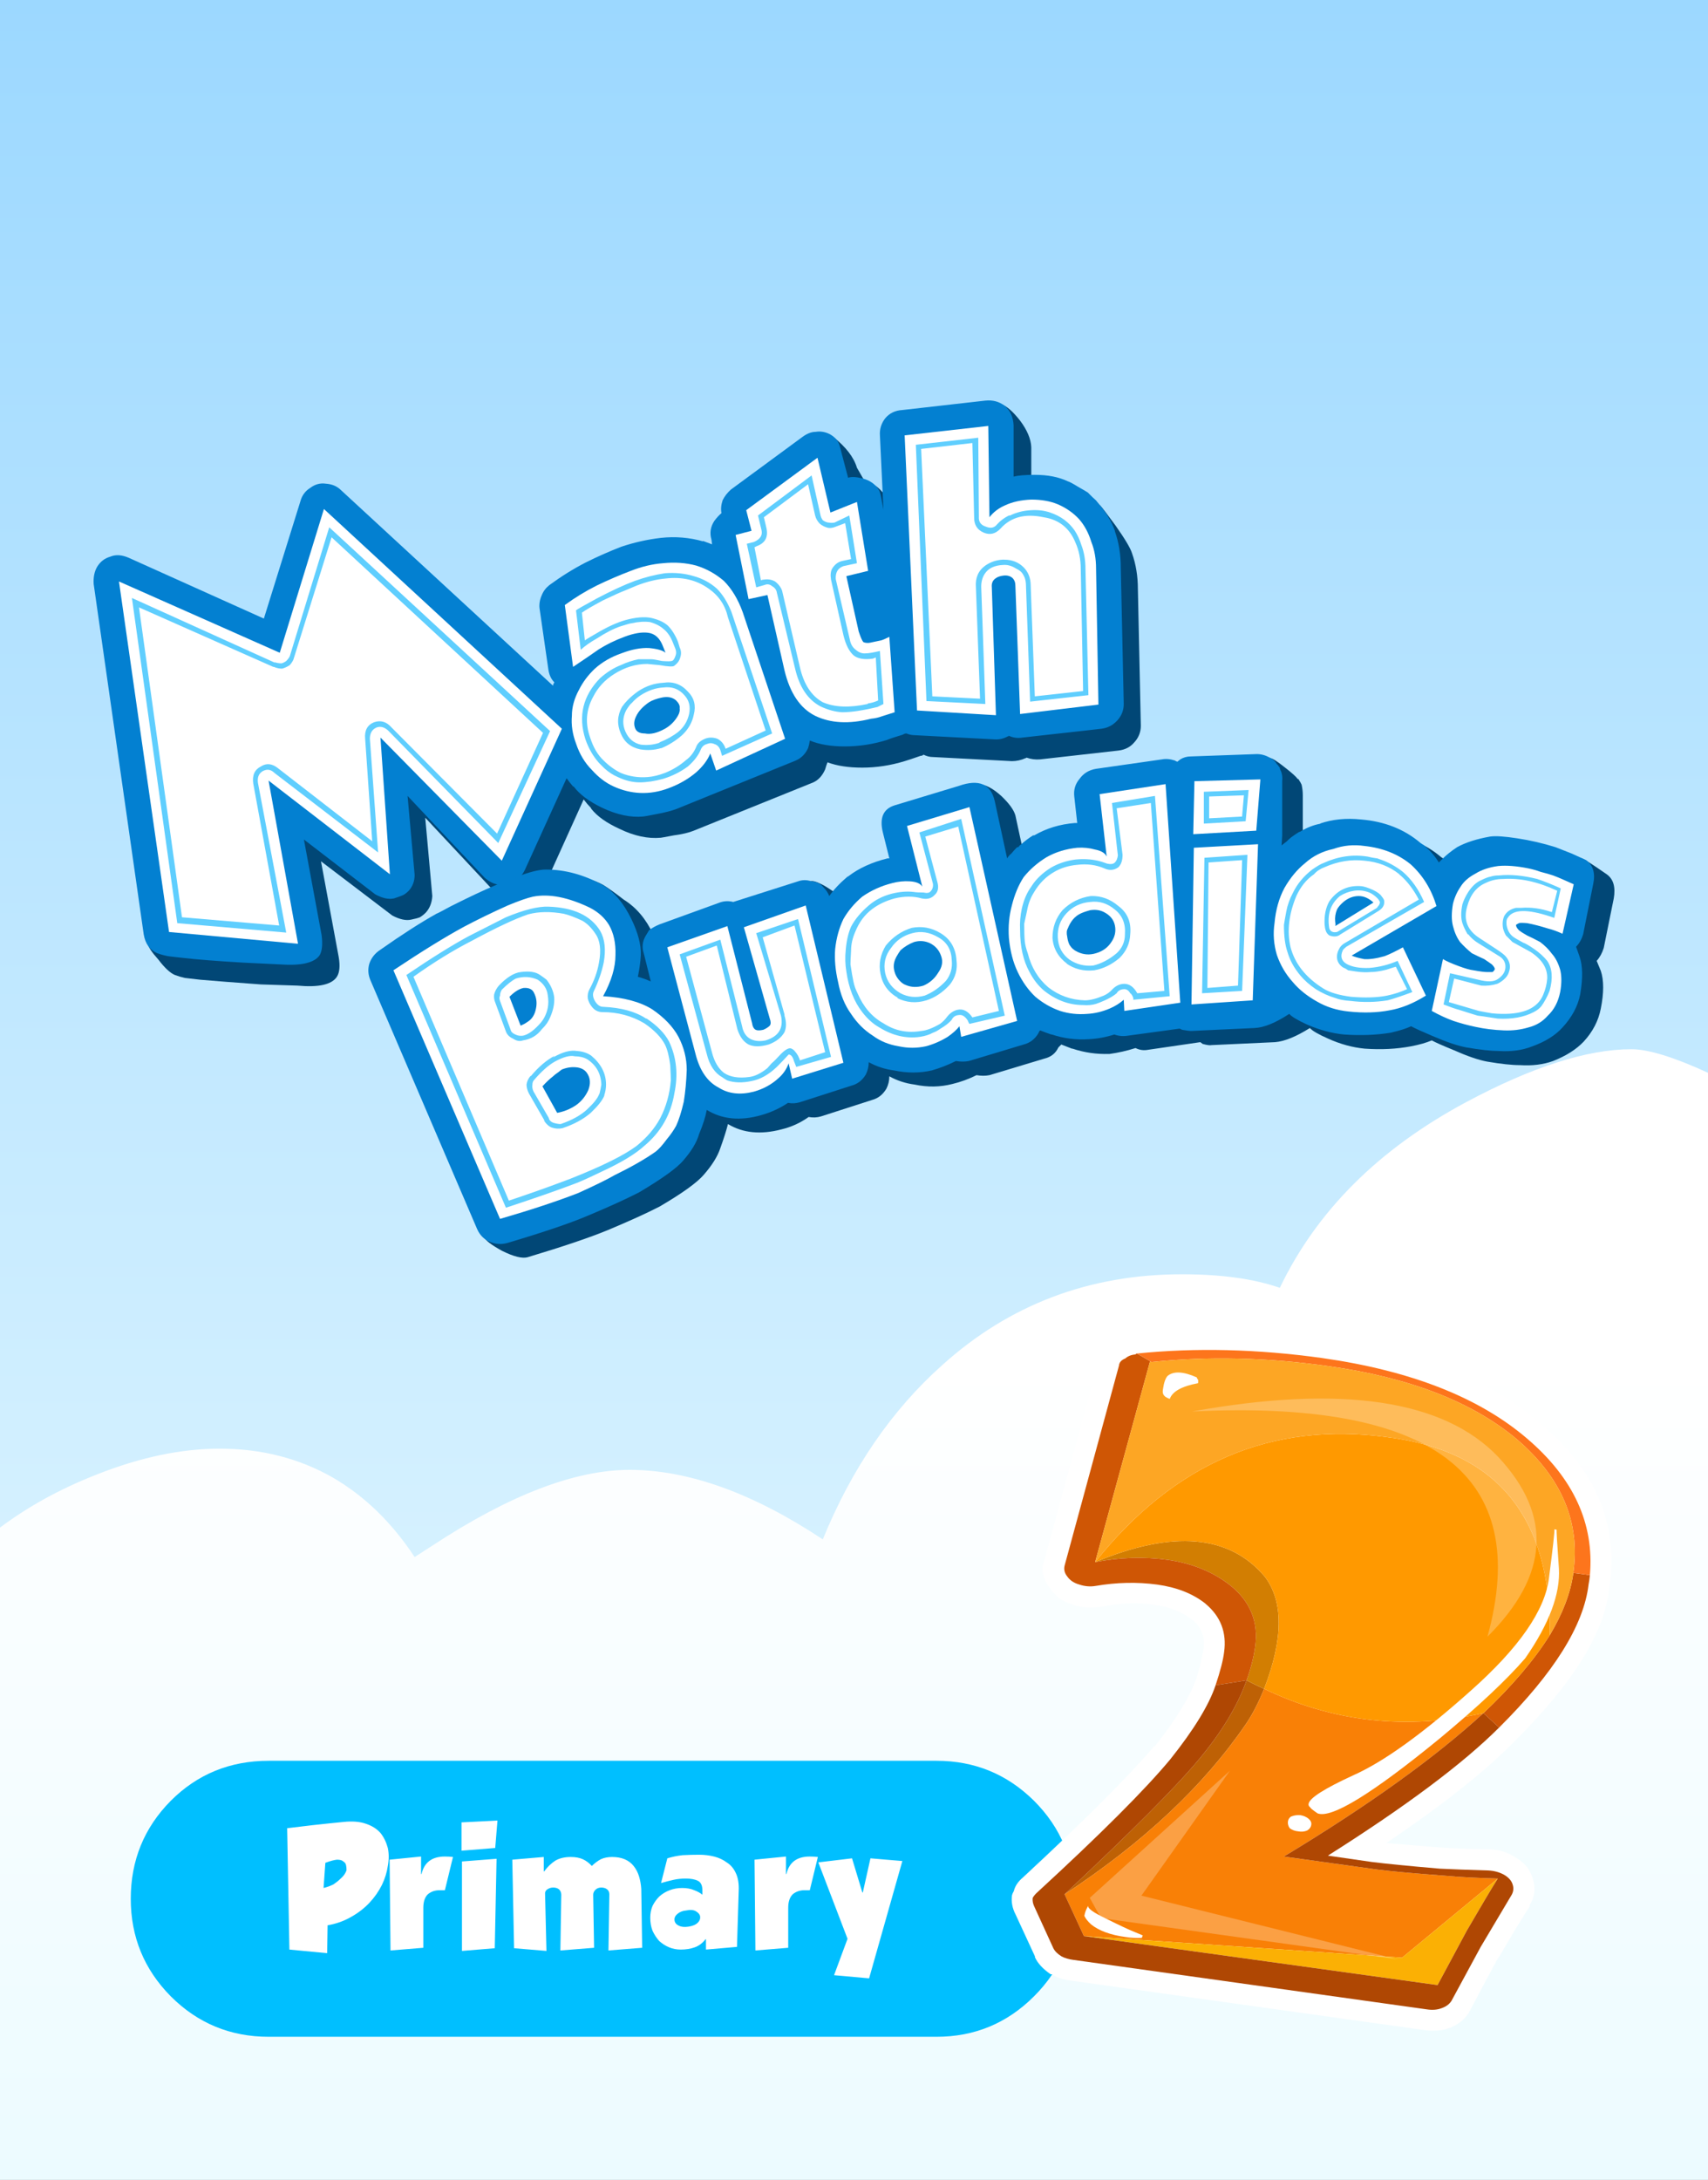 
<svg xmlns="http://www.w3.org/2000/svg" version="1.1" xmlns:xlink="http://www.w3.org/1999/xlink" preserveAspectRatio="none" x="0px" y="0px" width="145px" height="185px" viewBox="0 0 145 185">
<rect x="0" y="0" width="145" height="185" fill="#333333" stroke="none"/>
<defs>
<linearGradient id="Gradient_1" gradientUnits="userSpaceOnUse" x1="72.5" y1="184.988" x2="72.5" y2="0.012" spreadMethod="pad">
<stop  offset="0%" stop-color="#ECFBFF"/>

<stop  offset="100%" stop-color="#9CD8FF"/>
</linearGradient>

<linearGradient id="Gradient_2" gradientUnits="userSpaceOnUse" x1="72.5" y1="185.025" x2="72.5" y2="115.775" spreadMethod="pad">
<stop  offset="0%" stop-color="#ECFBFF"/>

<stop  offset="100%" stop-color="#FFFFFF"/>
</linearGradient>
</defs>

<g id="Layer_1">
<g transform="matrix( 1, 0, 0, 1, 0,0) ">
<g>
<g>
<path fill="url(#Gradient_1)" stroke="none" d="
M 145 185
L 145 0 0 0 0 185 145 185 Z"/>
</g>
</g>
</g>

<g transform="matrix( 1, 0, 0, 1, 0,0) ">
<g>
<g>
<path fill="url(#Gradient_2)" stroke="none" d="
M 145 91.05
Q 140.65 89.05 138.5 89.05 132.85 89.05 124.45 93.55 113.35 99.5 108.65 109.3 105.35 108.15 100.35 108.15 88.55 108.15 80 115.85 73.55 121.6 69.85 130.65 60.95 124.75 53.45 124.75 46.5 124.75 36.75 131.15
L 35.2 132.15
Q 32.3 127.75 28.25 125.4 23.95 122.95 18.65 122.95 13.75 122.95 8.2 125.15 3.6 126.95 0 129.65
L 0 185 145 185 145 91.05 Z"/>
</g>
</g>
</g>

<g transform="matrix( 0.763, 0, 0, 0.763, 0,15) ">
<g>
<g>
<path fill="#00BFFF" stroke="none" d="
M 29.9 176.2
Q 23.45 176.2 19 180.65 14.55 185.15 14.55 191.55 14.55 197.9 19 202.4 23.5 206.9 29.9 206.9
L 104.2 206.9
Q 110.55 206.9 115.05 202.4 119.55 197.9 119.55 191.55 119.55 185.15 115.05 180.65 110.55 176.2 104.2 176.2
L 29.9 176.2 Z"/>
</g>
</g>
</g>

<g transform="matrix( 0.763, 0, 0, 0.763, 0,15) ">
<g>
<g>
<path fill="#FFFFFF" stroke="none" d="
M 96.85 187.05
L 96 190.85 95.95 190.85 94.8 187.05 91.05 187.5 94.3 196 92.8 200.05 96.7 200.4 100.4 187.35 96.85 187.05
M 91 186.9
Q 90.55 186.85 90.1 186.85 87.95 186.85 87.5 188.8
L 87.45 188.8 87.45 186.85 83.95 187.2 84.05 197.3 87.7 197 87.7 192.55
Q 87.7 191.55 88.2 191.05 88.75 190.6 89.5 190.6 89.7 190.6 89.85 190.6 89.95 190.6 90.1 190.6
L 91 186.9
M 78.15 191.1
Q 77.8 190.8 77.25 190.6 76.7 190.35 75.9 190.35 75.15 190.35 74.5 190.6 73.85 190.85 73.35 191.3 72.9 191.75 72.6 192.35 72.35 192.95 72.35 193.65 72.35 194.45 72.6 195.1 72.9 195.75 73.35 196.25 73.85 196.7 74.45 196.95 75.05 197.2 75.75 197.2 76.6 197.2 77.3 196.95 78 196.7 78.5 196.05
L 78.55 196.05 78.55 197.2 82 196.9 82.2 190.4
Q 82.2 189.35 81.85 188.65 81.5 187.9 80.85 187.5 80.25 187.05 79.45 186.85 78.65 186.65 77.8 186.65 76.85 186.65 75.95 186.7 75.05 186.8 74.25 187.05
L 73.55 189.8
Q 74.25 189.6 74.9 189.45 75.55 189.3 76.3 189.3 77.15 189.3 77.65 189.55 78.15 189.8 78.15 190.6
L 78.15 191.1
M 75.55 194.55
Q 75.1 194.35 75.05 193.95 75 193.55 75.35 193.25 75.75 192.9 76.35 192.85 77.05 192.7 77.45 192.95 77.85 193.2 77.9 193.5 77.95 193.9 77.65 194.2 77.3 194.55 76.6 194.65 75.95 194.75 75.55 194.55
M 55.25 187.1
L 51.4 187.4 51.4 197.35 55.05 197.05 55.25 187.1
M 60.5 186.9
L 57 187.2 57.2 197.05 60.8 197.35 60.65 191.1
Q 60.6 190.7 60.9 190.5 61.2 190.3 61.55 190.3 61.95 190.3 62.2 190.5 62.45 190.75 62.45 191.1
L 62.35 197.3 66.1 197 66 191.1
Q 66 190.8 66.25 190.55 66.5 190.3 66.9 190.3 67.3 190.3 67.55 190.5 67.8 190.7 67.8 191.05
L 67.7 197.3 71.45 197 71.35 190.45
Q 71.3 189.7 71.1 189.05 70.9 188.4 70.5 187.9 70.1 187.4 69.5 187.15 68.9 186.9 68.1 186.9 67.4 186.9 66.85 187.15 66.3 187.45 65.85 187.9 65.4 187.4 64.85 187.15 64.3 186.9 63.5 186.9 62.5 186.9 61.8 187.3 61.1 187.75 60.55 188.5
L 60.5 188.5 60.5 186.9
M 50.4 186.9
Q 49.95 186.85 49.5 186.85 47.35 186.85 46.9 188.8
L 46.85 188.8 46.85 186.85 43.35 187.2 43.45 197.3 47.1 197 47.1 192.55
Q 47.1 191.55 47.6 191.05 48.15 190.6 48.9 190.6 49.1 190.6 49.25 190.6 49.35 190.6 49.5 190.6
L 50.4 186.9
M 55.35 182.85
L 51.35 183.05 51.35 186.2 55.1 185.9 55.35 182.85
M 36.75 183.15
Q 35.2 183.3 31.95 183.7
L 32.2 197.2 36.4 197.6 36.45 194.5
Q 37.9 194.25 39.1 193.55 40.25 192.9 41.1 192 41.95 191.1 42.5 190 43 188.95 43.15 187.9 43.35 186.85 43.15 185.9 42.9 184.95 42.35 184.25 41.75 183.55 40.7 183.2 39.7 182.85 38.25 183
L 36.75 183.15
M 38.5 187.8
Q 38.55 188.05 38.55 188.2 38.55 188.35 38.55 188.4 38.5 188.55 38.35 188.8 38.15 189.1 37.85 189.35 37.55 189.65 37.1 189.95 36.6 190.2 36 190.35
L 36.2 187.55
Q 37 187.25 37.5 187.2 38 187.2 38.2 187.4 38.45 187.55 38.5 187.8 Z"/>
</g>
</g>
</g>

<g transform="matrix( 0.763, 0, 0, 0.763, 0,15) ">
<g>
<g>
<path fill="#FFFFFF" stroke="none" d="
M 179.05 156.95
Q 179.15 156.45 179.2 155.9
L 179.2 155.8
Q 180.15 146 171.35 138.65 162.95 131.3 147.4 129.1 136.55 127.6 126.7 128.6 126.2 128.5 125.7 128.7 124.65 128.85 123.95 129.5 122.55 130.25 122.25 131.65
L 116.2 153.9 116.15 154
Q 115.65 155.55 116.9 157.1 117.75 158.35 119.4 158.85 120.85 159.3 122.2 159.1 122.25 159.1 122.35 159.1 125.5 158.45 128.45 158.85 131 159.2 132.7 160.55 132.75 160.55 132.85 160.65 134.2 161.95 133.9 163.8 133.75 164.95 133.1 167.1 132 170.15 128.45 174.65
L 128.45 174.55
Q 124.25 179.5 113.9 189.1
L 113.85 189.15
Q 113 189.85 112.8 190.7 112.65 190.95 112.6 191.15 112.45 192.25 113 193.3
L 115.15 197.95 115.15 198.05
Q 115.6 199.05 116.9 199.95 116.95 199.95 117.05 199.95 117.9 200.5 119.15 200.65
L 158.45 206.15
Q 159.95 206.35 161.05 206 161.1 205.95 161.35 205.9 162.9 205.25 163.55 204 165.6 200.1 166.75 198
L 166.75 198.1
Q 169.1 194.05 170.2 192.4
L 170.2 192.25
Q 171.1 190.75 170.5 189.2 170.5 189.15 170.45 189.05 170 187.7 168.45 186.85 167.25 186.1 165.8 186.05
L 165.75 186.05
Q 162.4 186 160.35 185.85 156.5 185.55 154.25 185.35 163.65 179 168.45 174.1 178.35 164.3 179.05 156.95 Z"/>
</g>
</g>
</g>

<g transform="matrix( 0.763, 0, 0, 0.763, 0,15) ">
<g>
<g>
<path fill="#BE6105" stroke="none" d="
M 140.65 168.2
Q 139.65 167.75 138.7 167.25 137.2 171.5 133.35 176.1 129.65 180.55 118.45 191.05 131.55 182.45 138.6 172.15 139.7 170.55 140.65 168.2 Z"/>

<path fill="#D27E02" stroke="none" d="
M 121.85 154.1
Q 125.95 153.3 129.95 153.85 134.05 154.45 136.9 156.7 140.25 159.4 139.65 163.55 139.4 165.3 138.7 167.25 139.65 167.75 140.65 168.2 143.85 159.9 140.75 155.75 134.85 148.7 121.85 154.1 Z"/>

<path fill="#F98006" stroke="none" d="
M 118.45 191.05
L 120.6 195.7 156 198.1 166.65 189.3
Q 163.1 189.2 161 189 155.6 188.6 153.25 188.3
L 142.85 186.85
Q 157 178.3 165.05 170.9 152.2 173.75 140.65 168.2 139.7 170.55 138.6 172.15 131.55 182.45 118.45 191.05 Z"/>

<path fill="#CF5605" stroke="none" d="
M 125.2 131.45
Q 124.55 131.7 124.5 132.25
L 118.45 154.5
Q 118.3 155.15 118.75 155.7 119.2 156.35 120.1 156.6 121 156.9 121.9 156.75 125.4 156.15 128.75 156.6 132 157.05 134.1 158.7
L 134.15 158.75
Q 136.65 160.85 136.2 164.1 136.05 165.4 135.25 167.8
L 138.7 167.25
Q 139.4 165.3 139.65 163.55 140.25 159.4 136.9 156.7 134.05 154.45 129.95 153.85 125.95 153.3 121.85 154.1
L 127.95 131.8
Q 128 131.8 128.05 131.8
L 126.5 130.9
Q 126.4 130.9 126.35 131 125.65 131.05 125.2 131.45
M 175.05 155.3
L 175.05 155.35
Q 174.6 158.6 172.45 162.2 169.85 166.35 165.05 170.9
L 166.8 172.5
Q 175.95 163.4 176.75 156.6 176.85 156.1 176.9 155.55
L 175.05 155.3 Z"/>

<path fill="#FBB004" stroke="none" d="
M 163.2 195.1
Q 165.55 191.05 166.65 189.3
L 156 198.1 120.6 195.7 159.95 201.15
Q 162.05 197.25 163.2 195.1 Z"/>

<path fill="#FD751C" stroke="none" d="
M 175.05 155.3
L 176.9 155.55
Q 177.65 146.95 169.9 140.35 161.9 133.5 147.1 131.4 136.3 129.9 126.5 130.9
L 128.05 131.8 128.1 131.85
Q 137.5 130.85 147.8 132.3 161.4 134.2 168.85 140.5 176.25 146.9 175.05 155.3 Z"/>

<path fill="#AF4703" stroke="none" d="
M 166.8 172.5
L 165.05 170.9
Q 157 178.3 142.85 186.85
L 153.25 188.3
Q 155.6 188.6 161 189 163.1 189.2 166.65 189.3 165.55 191.05 163.2 195.1 162.05 197.25 159.95 201.15
L 120.6 195.7 118.45 191.05
Q 129.65 180.55 133.35 176.1 137.2 171.5 138.7 167.25
L 135.25 167.8
Q 134.15 171.1 130.2 176.05 126 181.1 115.45 190.8 115.1 191.1 114.9 191.45 114.85 191.9 115.05 192.35
L 117.2 197.05
Q 117.45 197.55 118.1 197.95 118.65 198.25 119.45 198.35
L 158.75 203.85
Q 159.7 204 160.45 203.7 161.15 203.45 161.5 202.9 163.65 198.95 164.75 196.9 167.15 192.85 168.2 191.1 168.5 190.55 168.3 189.95 168.1 189.3 167.3 188.85 166.55 188.45 165.6 188.4 162.2 188.3 160.2 188.2 154.95 187.75 152.6 187.45
L 147.75 186.75
Q 160.8 178.5 166.8 172.5 Z"/>

<path fill="#FF9900" stroke="none" d="
M 165.05 170.9
Q 169.85 166.35 172.45 162.2 172.65 142.5 154.35 140.2 135.05 137.55 121.85 154.1 134.85 148.7 140.75 155.75 143.85 159.9 140.65 168.2 152.2 173.75 165.05 170.9 Z"/>

<path fill="#FDA624" stroke="none" d="
M 175.05 155.35
L 175.05 155.3
Q 176.25 146.9 168.85 140.5 161.4 134.2 147.8 132.3 137.5 130.85 128.1 131.85
L 128.05 131.8
Q 128 131.8 127.95 131.8
L 121.85 154.1
Q 135.05 137.55 154.35 140.2 172.65 142.5 172.45 162.2 174.6 158.6 175.05 155.35 Z"/>
</g>
</g>
</g>

<g transform="matrix( 0.763, 0, 0, 0.763, 0,15) ">
<g>
<g>
<path fill="#FFFFFF" fill-opacity="0.251" stroke="none" d="
M 127 191.2
L 136.85 177.3 121.25 191.45 122.5 193.7 155.55 198.3 127 191.2
M 165.5 162.4
Q 175.8 152.15 166.7 142.4 157.6 132.85 132.6 137.35 172.95 135.35 165.5 162.4 Z"/>
</g>
</g>
</g>

<g transform="matrix( 0.763, 0, 0, 0.763, 0,15) ">
<g>
<g>
<path fill="#FFFFFF" stroke="none" d="
M 143.3 182.95
Q 143.25 183.35 143.5 183.7 143.9 184 144.45 184.05 145 184.15 145.45 183.95 145.85 183.7 145.9 183.3 145.95 182.95 145.6 182.65 145.25 182.35 144.7 182.25 144.15 182.2 143.65 182.4 143.35 182.6 143.3 182.95
M 120.65 193.45
Q 120.85 193.9 121.4 194.4 122.7 195.45 125.2 195.8 126.15 195.95 127.05 195.9 127.05 195.8 127.15 195.65 127.25 195.65 126.25 195.25 125.25 194.85 123.05 193.75 120.856 192.703 121.1 192.3 120.75 192.851 120.65 193.45
M 133.25 133.75
Q 133.15 133.6 133.15 133.55 130.9 132.55 129.9 133.4 129.55 133.8 129.4 134.85 129.3 135.35 129.55 135.6 129.65 135.75 130.15 135.95 130.6 134.7 133.3 134.2 133.35 133.8 133.25 133.75
M 173.45 154.8
Q 173.15 150.65 173.2 150.5
L 172.95 150.45
Q 173 150.8 172.35 155.85 171.7 161.25 163.65 168.4 155.65 175.55 150.6 177.8 145.7 180.05 145.6 181 145.55 181.2 145.8 181.4 145.8 181.5 146.6 182.05 148.9 182.95 160.15 173.75 166.6 168.4 169.7 164.8 173.7 159.05 173.45 154.8 Z"/>
</g>
</g>
</g>

<g transform="matrix( 1, 0, 0, 1, 0,0) ">
<g>
<g>
<path fill="#014776" stroke="none" d="
M 86.6 35.7
Q 85.7 34.55 85 34.3
L 78.05 36.65
Q 77.2 36.7 76.65 37.3 76.15 37.95 76.15 38.8
L 76.45 45.05 76.3 44.05
Q 76.25 43.75 76.1 43.5 75.65 42.45 74.9 41.75 74.15 40.9 73.5 41
L 72.75 39.7
Q 72.35 38.35 70.7 37.05 70.5 36.9 70.15 36.95 69.7 36.95 69.4 37.15
L 63.55 43.4
Q 63.05 43.75 62.85 44.35 62.65 44.85 62.75 45.4 62.4 45.65 62.1 46.05 61.7 46.8 61.9 47.6
L 61.95 48.05
Q 61.55 47.9 61.15 47.75 59.45 47.25 57.6 47.55 55.9 47.7 54.25 48.25 52.7 48.9 51.2 49.55 49.65 50.35 48.15 51.45 47.7 51.8 47.45 52.35 47.25 52.9 47.3 53.45
L 48 58.7
Q 48.1 59.35 48.55 59.8 48.45 59.9 48.4 60.05
L 30.45 43.4
Q 29.9 42.9 29.15 42.9 28.45 42.8 27.8 43.25 27.2 43.65 27 44.35
L 23.9 54.35 12.45 49.2
Q 11.55 48.85 10.85 49.1 10.15 49.25 9.75 49.95 9.35 50.5 9.45 51.45
L 12.55 80.1
Q 12.6 80.5 13.45 81.45 14.25 82.5 14.85 82.75 15.25 82.9 15.7 83 16.1 83.05 17 83.15 18.7 83.3 22.15 83.55
L 25.25 83.65
Q 27.95 83.9 28.6 82.9 28.95 82.35 28.75 81.2
L 27.25 73.1 33.3 77.7
Q 34.25 78.2 34.9 78.05 35.4 77.95 35.65 77.85 35.9 77.7 36.15 77.45 36.65 76.9 36.7 76.05
L 36.1 69.4 42.6 76.35
Q 43.8 77.35 45.1 76.7 45.7 76.4 46 75.7
L 49.55 67.85
Q 49.85 68.25 50.15 68.55
L 50.2 68.65
Q 50.95 69.6 52.6 70.35 54.45 71.25 56.1 71.1 56.15 71.1 57.2 70.9 58.3 70.75 58.9 70.5
L 69.05 66.4
Q 69.7 66.1 70.05 65.3 70.15 64.95 70.25 64.7 71.45 65.15 73.2 65.15 75 65.15 76.8 64.6 77.15 64.5 78.15 64.15 78.3 64.15 78.4 64.05 78.8 64.25 79.2 64.25
L 85.9 64.6
Q 86.5 64.6 87.05 64.35 87.1 64.35 87.15 64.3 87.7 64.5 88.3 64.45
L 94.95 63.7
Q 95.8 63.6 96.3 63 96.85 62.4 96.85 61.6
L 96.6 50
Q 96.6 48.35 96.1 46.95 95.9 46.3 94.7 44.6 93.6 43.1 93.4 42.9 93.25 42.85 92.6 42.45 91.95 42.1 91.75 41.95 90.6 41.5 89.15 41.8 87.75 42.2 87.55 42.25
L 87.55 37.95
Q 87.5 36.9 86.6 35.7 Z"/>
</g>
</g>
</g>

<g transform="matrix( 1, 0, 0, 1, 0,0) ">
<g>
<g>
<path fill="#0380D1" stroke="none" d="
M 86.05 36.1
Q 86 35.05 85.3 34.45 84.6 33.9 83.65 34
L 76.6 34.8
Q 75.7 34.85 75.15 35.5 74.65 36.15 74.7 36.95
L 75 43.25 74.8 42.2
Q 74.75 41.9 74.65 41.65 74.2 40.85 73.2 40.6 72.4 40.4 72 40.55
L 71.3 37.9
Q 71.15 37.25 70.45 36.85 69.85 36.55 69.25 36.65 68.7 36.65 68.1 37.1
L 62.05 41.55
Q 61.6 41.95 61.35 42.45 61.15 43.05 61.25 43.55 60.95 43.8 60.65 44.2 60.15 44.95 60.4 45.8
L 60.45 46.2
Q 60.05 46.05 59.65 45.9
L 59.7 45.95
Q 57.95 45.45 56.1 45.65 54.4 45.85 52.75 46.4 51.2 47 49.7 47.75 48.15 48.55 46.65 49.65 46.2 50 46 50.5 45.75 51.05 45.8 51.6
L 46.55 56.8
Q 46.65 57.5 47.05 57.9
L 47.05 57.95
Q 46.95 58.05 46.95 58.2
L 28.95 41.6
Q 28.45 41.1 27.65 41.05 26.95 40.95 26.35 41.4 25.7 41.8 25.5 42.55
L 22.4 52.5 10.95 47.35
Q 10.05 46.95 9.35 47.25 8.65 47.45 8.25 48.1 7.9 48.7 7.95 49.55
L 12.2 79.3
Q 12.4 80.5 13.35 80.9 13.75 81.05 14.25 81.15 14.6 81.2 15.55 81.3 17.25 81.5 20.65 81.7
L 23.75 81.85
Q 26.5 82.05 27.15 81.05 27.45 80.5 27.3 79.35
L 25.8 71.25 31.85 75.9
Q 32.75 76.4 33.45 76.25 33.9 76.1 34.15 76 34.4 75.9 34.7 75.6 35.2 75.05 35.2 74.25
L 34.6 67.55 41.15 74.5
Q 42.3 75.5 43.6 74.85 44.2 74.55 44.55 73.85
L 48.1 66.05
Q 48.35 66.4 48.65 66.75
L 48.7 66.75
Q 49.45 67.75 51.1 68.55 53 69.45 54.6 69.3 54.7 69.3 55.7 69.1 56.8 68.9 57.45 68.65
L 67.55 64.55
Q 68.25 64.25 68.6 63.5 68.7 63.2 68.75 62.85 69.95 63.35 71.7 63.35 73.55 63.35 75.3 62.8 75.65 62.65 76.65 62.35 76.8 62.25 76.95 62.25 77.3 62.4 77.7 62.4
L 84.4 62.75
Q 85 62.8 85.55 62.5 85.647 62.5 85.65 62.4
L 85.65 62.45
Q 86.2 62.7 86.8 62.6
L 93.5 61.85
Q 94.3 61.75 94.85 61.15 95.4 60.55 95.4 59.75
L 95.15 48.2
Q 95.15 46.5 94.65 45.1
L 94.65 45.05
Q 94.2 43.8 93.15 42.6 93.05 42.45 92.75 42.2 92.45 41.9 92.35 41.8 92.2 41.7 91.5 41.3 90.85 40.9 90.65 40.85 89.5 40.3 87.85 40.3 86.65 40.3 86.05 40.45
L 86.05 36.1 Z"/>
</g>
</g>
</g>

<g transform="matrix( 1, 0, 0, 1, 0,0) ">
<g>
<g>
<path fill="#FFFFFF" stroke="none" d="
M 33.1 74.2
L 32.3 62.6 42.6 73.05 47.7 61.85 27.5 43.2 23.75 55.4 10.1 49.35 14.35 79.1 25.3 80.1 22.8 66.25 33.1 74.2
M 69.4 38.85
L 63.35 43.3 63.8 45.05 62.45 45.4 63.55 50.85 65.15 50.5 66.6 56.9
Q 67.3 59.8 69.2 60.75 71.15 61.7 73.95 61 74.45 60.95 74.85 60.8 75.3 60.65 75.95 60.45
L 75.5 54.05
Q 75 54.3 74.8 54.35 74.05 54.5 73.85 54.55 73.55 54.6 73.3 54.5 73.15 54.35 72.9 53.6
L 71.85 48.9 73.7 48.45 72.75 42.6 70.5 43.5 69.4 38.85
M 56.3 47.8
Q 54.95 47.9 53.55 48.45 52.1 49 50.65 49.7 49.25 50.4 47.95 51.35
L 48.65 56.6
Q 49.85 55.8 50.85 55.1 51.8 54.5 53 54.05 54.2 53.6 55 53.7 55.9 53.8 56.3 54.9
L 56.5 55.4
Q 56.15 55.1 55.1 55 54.05 54.95 52.75 55.45 51.45 55.9 50.5 56.75 49.65 57.55 49.15 58.55 48.55 59.65 48.55 60.75 48.45 61.9 48.9 63.1 49.35 64.45 50.25 65.35 51.1 66.3 52.1 66.75 53.2 67.25 54.35 67.3 55.55 67.35 56.75 66.9 58.1 66.4 59.1 65.55 59.95 64.8 60.3 63.95
L 60.8 65.4 66.65 62.7 63.05 51.95
Q 62.45 50.3 61.45 49.3 60.4 48.4 59.1 48 57.8 47.65 56.3 47.8
M 54 60.8
Q 54.3 60.15 55.1 59.6 55.5 59.35 56.2 59.2 56.95 59.05 57.4 59.45 57.75 59.8 57.7 60.1 57.75 60.4 57.55 60.75 57.15 61.45 56.45 61.85 55.45 62.4 54.75 62.25 54.05 62.25 53.9 61.75 53.75 61.3 54 60.8
M 85.2 48.85
Q 85.65 48.8 85.95 49.05 86.2 49.3 86.2 49.7
L 86.6 60.6 93.25 59.8 93.05 48.25
Q 93.05 47 92.65 46 92.3 44.85 91.6 44.05 90.85 43.25 89.8 42.8 88.85 42.4 87.55 42.4 86.25 42.45 85.3 42.9 84.5 43.25 84 43.9
L 83.9 36.15 76.8 36.95 77.85 60.3 84.55 60.7 84.2 49.85
Q 84.15 49.35 84.5 49.1 84.75 48.9 85.2 48.85 Z"/>
</g>
</g>
</g>

<g transform="matrix( 1, 0, 0, 1, 0,0) ">
<g>
<g>
<path fill="#5FCEFE" stroke="none" d="
M 24.6 55.7
Q 24.5 55.9 24.3 56.1 24.1 56.25 23.9 56.3 23.6 56.3 23.3 56.2
L 23.35 56.25 11.2 50.75 15.05 78.35 24.3 79.15 21.9 66.45
Q 21.8 65.75 22.3 65.45 22.85 65.15 23.3 65.6
L 32.1 72.35 31.4 62.7
Q 31.4 62 31.95 61.75 32.45 61.55 32.95 62
L 42.3 71.55 46.7 62.05 27.95 44.75 24.6 55.7
M 33.25 61.75
Q 32.6 61 31.75 61.3 30.9 61.65 31 62.7
L 31.6 71.4 23.6 65.2
Q 22.85 64.6 22.15 65.05 21.35 65.45 21.5 66.5
L 23.7 78.55 15.45 77.85 11.8 51.55 23.2 56.6 23.25 56.6
Q 23.6 56.75 23.95 56.75 24.3 56.65 24.6 56.45 24.9 56.1 24.95 55.85
L 28.15 45.6 46.1 62.2 42.2 70.75 33.25 61.75
M 64.65 45
Q 64.8 45.65 64 46
L 63.4 46.15 64.2 49.85 64.9 49.65
Q 65.25 49.5 65.55 49.75 65.9 49.95 65.95 50.3
L 67.5 56.75
Q 68.05 59.1 69.65 59.95 70.6 60.4 71.5 60.45 72.65 60.45 74.5 60
L 75 59.75 74.7 55.25
Q 73.85 55.45 73.5 55.45 73.05 55.5 72.65 55.15 72.25 54.85 72.15 54.3
L 70.95 49.15
Q 70.9 48.3 71.6 48.05
L 72.75 47.8 72.1 43.75 70.85 44.35
Q 70.6 44.4 70.35 44.35
L 70.3 44.35
Q 70.05 44.3 69.85 44.15 69.7 43.95 69.65 43.7
L 68.9 40.35 64.35 43.75 64.65 45
M 65.05 44.75
L 64.85 43.9 68.6 41.1 69.2 43.75
Q 69.3 44.15 69.6 44.45 69.9 44.7 70.3 44.8 70.6 44.85 70.95 44.7
L 71.75 44.4 72.25 47.45 71.55 47.6
Q 71 47.7 70.65 48.25 70.45 48.6 70.55 49.2
L 71.6 53.9
Q 71.9 55.15 72.5 55.65 73.05 56.05 74.1 55.9
L 74.35 55.8 74.55 59.45
Q 74.1 59.65 73.7 59.7
L 73.65 59.75
Q 71.35 60.25 69.85 59.6 68.4 58.8 67.9 56.6
L 66.4 50.15
Q 66.25 49.7 65.8 49.35 65.35 49.1 64.8 49.2
L 64.75 49.2 64.6 49.25 64.05 46.45 64.25 46.35
Q 65.35 45.95 65.05 44.75
M 56.45 48.65
Q 55.15 48.85 53.9 49.3 52.55 49.8 50.65 50.8 49 51.7 48.9 51.8
L 49.3 55.15
Q 49.85 54.65 50.65 54.2 51.8 53.45 52.7 53.15 53.5 52.9 53.6 52.9 54.5 52.7 55.2 52.8 55.9 53 56.35 53.4 56.85 53.8 57.15 54.6
L 57.35 55.1
Q 57.45 55.4 57.35 55.65 57.2 56.1 57 56.1 56.9 56.15 56.2 56.1 55.5 55.95 55.3 55.95 54.55 55.95 54.2 55.95 53.45 56.1 52.7 56.45 51.8 56.8 50.95 57.55 48.75 59.8 49.7 62.75 50.1 63.9 50.85 64.75
L 51.3 65.2
Q 51.85 65.7 52.45 65.95 53.4 66.4 54.3 66.4 55.2 66.4 56.3 66.1 57.45 65.75 58.4 65.05 59.2 64.35 59.5 63.6 59.65 63.25 60 63.15 60.35 63 60.65 63.15 61 63.25 61.15 63.65
L 61.3 64.15 65.55 62.25 62.1 51.95
Q 61.6 50.7 60.85 49.95 60 49.2 58.9 48.9 57.75 48.55 56.45 48.65
M 61.6 63.55
Q 61.4 62.95 60.9 62.7 60.35 62.5 59.85 62.7 59.25 62.95 59.1 63.4 58.8 64.1 58.25 64.5 57.45 65.2 56.45 65.6 55.65 65.9 55 65.95 53.8 66.05 52.7 65.6 51.9 65.2 51.25 64.55 50.5 63.85 50.1 62.6 49.45 60.8 50.35 59.15 50.95 57.95 52.15 57.2 53.5 56.35 54.95 56.35 55 56.35 56 56.45 57.1 56.65 57.25 56.5 57.65 56.2 57.75 55.8 57.9 55.35 57.7 54.95
L 57.55 54.45
Q 57.2 53.6 56.7 53.1 56.25 52.7 55.5 52.5 54.7 52.25 53.4 52.55 52.3 52.8 50.9 53.6 49.85 54.2 49.65 54.35
L 49.4 52
Q 49.8 51.7 51.2 50.95 52.45 50.35 53.1 50.1
L 54.05 49.7
Q 55.35 49.2 56.5 49.1 58.6 48.85 60.15 49.95 61.45 50.85 61.8 52.4
L 65 62 61.6 63.55
M 54.2 58.65
Q 53.7 59 53.3 59.4 53.05 59.65 52.8 60 52.2 61.1 52.7 62.25 53.15 63.35 54.35 63.6 55.25 63.75 56.1 63.5
L 56.15 63.5
Q 57.1 63.1 57.9 62.4 58.7 61.65 58.9 60.65 59.2 59.5 58.4 58.7 57.55 57.75 56.3 57.95 55.2 58 54.2 58.65
M 53.15 60.3
Q 53.45 59.8 53.65 59.65 53.95 59.3 54.4 59 55.35 58.4 56.3 58.35 57.4 58.2 58.1 59 58.7 59.65 58.5 60.6 58.3 61.5 57.6 62.1 56.9 62.65 56 63 56 63.05 55.95 63.05 55.2 63.3 54.4 63.2 53.5 63 53.1 62.1 52.7 61.2 53.15 60.3
M 84.65 44.5
Q 84.3 44.95 83.7 44.7 83.05 44.5 83.1 43.85
L 83.05 37.15 77.75 37.75 78.65 59.5 83.65 59.75 83.3 49.8
Q 83.3 49.15 83.6 48.7 84.05 48 85.15 47.95 85.7 47.9 86.25 48.25 86.55 48.4 86.7 48.55 86.85 48.7 87 49.05 87.1 49.35 87.1 49.7
L 87.45 59.55 92.4 59 92.15 48.3
Q 92.15 47.15 91.8 46.25 91.6 45.6 91.25 45.05 90.5 43.95 89.15 43.5 88.45 43.25 87.55 43.3 86.55 43.35 85.75 43.75 85.7 43.75 85.65 43.75 85.05 44.05 84.65 44.5
M 82.7 43.95
Q 82.7 44.85 83.5 45.2 84.3 45.55 84.95 44.85 86.25 43.4 88.6 43.9 90.55 44.2 91.3 46.05 91.75 47.05 91.75 48.3
L 91.95 58.65 87.85 59.1 87.5 49.7
Q 87.5 48.75 86.9 48.15 86.25 47.5 85.25 47.5
L 85.1 47.5
Q 84.3 47.55 83.65 48 82.75 48.65 82.85 49.85
L 83.2 59.3 79.15 59.1 78.2 38.1 82.55 37.6 82.7 43.95 Z"/>
</g>
</g>
</g>

<g transform="matrix( 1, 0, 0, 1, 0,0) ">
<g>
<g>
<path fill="#014776" stroke="none" d="
M 110.15 66.1
Q 110 65.85 109.1 65.15 108.1 64.35 107.85 64.35
L 102.85 65.45
Q 102.3 65.45 101.95 65.65
L 101.65 65.85
Q 101.6 65.8 101.5 65.75 100.95 65.55 100.35 65.65
L 94.8 66.45
Q 93.9 66.6 93.4 67.3 92.9 68 92.95 68.8
L 93.25 71.05
Q 93.2 71.05 93.05 71.05 91.1 71.25 89.55 72.05
L 89.5 72.1
Q 88.9 72.5 88.45 72.85 88.4 72.85 88.35 72.9 88.3 72.95 88.2 73.05
L 88.15 73.1
Q 88.1 73.1 88.1 73.15 87.85 73.35 87.6 73.65 87.4 73.8 87.25 74.05
L 86.2 69.2
Q 86 68.5 85 67.55 83.95 66.6 83.1 66.55
L 77.75 69.55
Q 76.25 70 76.7 71.9
L 77.25 74
Q 77.15 74.05 77.1 74.1 75.1 74.5 73.8 75.6
L 73.75 75.6
Q 72.75 76.4 72.2 77.25 72 76.9 71.65 76.55 71.15 75.8 70.65 75.6 70.15 75.25 69.75 75.05 69.05 74.7 68.8 74.8
L 64.05 77.7
Q 63.4 77.6 62.9 77.85
L 57.75 79.6
Q 57.2 79.8 56.85 80.2 56.65 80.4 56.55 80.6 56.15 81.4 56.4 82.15
L 57 84.45
Q 56.45 84.25 55.9 84.1 56.15 83.15 56.2 82.3 56.2 80.9 55.45 79.3 54.55 77.35 52.95 76.35 51.85 75.5 51.2 75.1 50 74.45 48.7 74.45 48.35 74.45 47.3 74.85 46.1 75.45 45.5 75.6 44 76.25 42.15 77.05 41.3 77.45 40.05 78.1 38.95 78.7 38.8 78.8 36.8 79.95 34.05 81.75 33.35 82.2 33.1 83 32.9 83.7 33.2 84.4
L 41.1 105
Q 41.25 105.4 42.6 106.15 44.1 106.9 44.8 106.7 49.3 105.35 51.6 104.4 54.35 103.25 56 102.4 58.9 100.7 59.75 99.7 60.8 98.5 61.15 97.45 61.6 96.2 61.8 95.4 63.7 96.55 66.35 95.85 67.6 95.55 68.65 94.8 69.2 94.9 69.7 94.75
L 74.05 93.35
Q 74.8 93.15 75.25 92.4 75.5 91.9 75.5 91.35 76.5 91.9 77.65 92.05 79.3 92.4 80.85 92 81.9 91.75 82.9 91.25 83.5 91.35 84 91.25
L 88.65 89.85
Q 89.5 89.65 89.85 88.9 90 88.75 90.1 88.65 90.5 88.8 91 89
L 91.05 89
Q 92.55 89.5 94.15 89.45
L 94.2 89.45
Q 95.3 89.3 96.4 88.95 96.9 89.2 97.45 89.1
L 101.9 88.45 102.1 88.6
Q 102.65 88.75 102.85 88.7
L 108.25 88.45
Q 109.45 88.35 111.2 87.25 111.5 87.6 112.75 88.15 114.3 88.85 115.85 89 117.95 89.15 119.8 88.8 120.85 88.6 121.55 88.3 122 88.55 123.35 89.1 125.15 89.9 126.25 90.1 128 90.4 129.05 90.4 130.6 90.5 131.85 90.05 133.5 89.4 134.45 88.4 135.6 87.15 135.9 85.6 136.3 83.6 135.9 82.4
L 135.55 81.55
Q 135.95 81.1 136.15 80.45
L 137 76.25
Q 137.25 74.8 136.4 74.2 134.6 72.95 134.3 72.85 132.8 72.35 130.75 72.2 129.1 72.05 128.25 72.2 126.55 72.5 125.45 73.15 124.7 73.6 124.2 74.15 124.05 74.2 123.9 74.45 123.45 73.65 122.65 72.95
L 122.35 72.75
Q 120.3 71 117.3 70.75 115.4 70.55 113.8 71.1
L 113.85 71.1
Q 113 71.25 112.1 71.8
L 112.05 71.8
Q 111.25 72.25 110.95 72.55
L 110.55 72.95 110.6 72.1
Q 110.6 71.45 110.6 71.25
L 110.6 67.5
Q 110.6 67.05 110.5 66.6 110.45 66.5 110.4 66.4 110.3 66.25 110.25 66.15 110.2 66.1 110.15 66.1 Z"/>
</g>
</g>
</g>

<g transform="matrix( 1, 0, 0, 1, 0,0) ">
<g>
<g>
<path fill="#0380D1" stroke="none" d="
M 108.5 64.95
L 108.4 64.85
Q 108.2 64.5 107.8 64.3 107.25 64 106.7 64
L 101.1 64.2
Q 100.6 64.2 100.2 64.45
L 99.95 64.65
Q 99.8 64.6 99.75 64.55 99.15 64.35 98.65 64.45
L 93.05 65.25
Q 92.15 65.4 91.65 66.1 91.1 66.75 91.2 67.6
L 91.45 69.85
Q 91.4 69.85 91.35 69.85 91.3 69.85 91.25 69.85 89.35 70 87.8 70.9 87.75 70.9 87.7 70.9 87.15 71.25 86.7 71.65
L 86.65 71.7
Q 86.55 71.75 86.45 71.9
L 86.35 71.9
Q 86.1 72.15 85.85 72.45 85.65 72.6 85.5 72.85
L 84.45 68
Q 83.95 65.8 81.4 66.7
L 75.95 68.35
Q 74.5 68.8 74.95 70.65
L 75.5 72.85
Q 75.45 72.85 75.35 72.85 73.35 73.35 72.05 74.35 72 74.4 71.95 74.4 70.95 75.25 70.4 76.05 70.25 75.65 69.9 75.3 69.55 74.85 68.9 74.8 68.3 74.6 67.75 74.8
L 62.25 76.55
Q 61.65 76.4 61.1 76.6
L 56 78.45
Q 55.5 78.65 55.1 78.95 54.95 79.2 54.8 79.45 54.4 80.15 54.65 80.9
L 55.25 83.3
Q 54.7 83.05 54.15 82.9 54.35 81.95 54.4 81.1
L 54.4 81.05
Q 54.45 79.75 53.6 78 52.6 75.95 51.15 75.1 48.75 73.8 46.35 73.8 45.45 73.8 43.8 74.45 42.25 75 40.35 75.9 39.6 76.25 38.3 76.9 37.2 77.5 37.05 77.55 35 78.7 32.3 80.6 31.6 81.05 31.35 81.8 31.15 82.5 31.45 83.2
L 40.5 104.3
Q 40.85 105.1 41.6 105.4 42.3 105.7 43.05 105.5 47.6 104.15 49.85 103.2 52.6 102.05 54.25 101.2 57.2 99.45 58 98.5 59.05 97.3 59.35 96.25 59.85 95.05 60 94.2 61.95 95.4 64.6 94.65 65.85 94.3 66.9 93.6 67.4 93.7 67.9 93.55
L 72.25 92.15
Q 73.05 91.95 73.5 91.2 73.75 90.7 73.75 90.15 74.75 90.7 75.9 90.85 77.55 91.2 79.1 90.85 80.15 90.55 81.15 90.05 81.75 90.15 82.25 90.05
L 86.9 88.65
Q 87.7 88.45 88.15 87.7 88.2 87.55 88.3 87.45 88.8 87.65 89.25 87.8
L 89.3 87.8
Q 90.8 88.3 92.4 88.2 93.5 88.15 94.6 87.8 95.15 88 95.75 87.9
L 100.15 87.3 100.35 87.4
Q 100.95 87.5 101.1 87.5
L 106.5 87.25
Q 107.7 87.2 109.45 86.05 109.75 86.4 110.95 86.95 112.55 87.65 114.1 87.8 116.2 87.95 118.05 87.65 119.15 87.4 119.8 87.1 120.25 87.35 121.55 87.9 123.4 88.7 124.5 88.9 126.25 89.2 127.25 89.2 128.85 89.3 130.1 88.8 131.75 88.2 132.65 87.2 133.85 85.9 134.15 84.4 134.5 82.35 134.1 81.2
L 133.8 80.35
Q 134.2 79.95 134.4 79.3
L 135.25 75.05
Q 135.55 73.65 134.65 73 134.55 72.95 133.45 72.45 132.3 72 132.05 71.9 130.45 71.4 128.8 71.15 127.2 70.9 126.5 71 124.8 71.3 123.7 71.9 122.95 72.4 122.45 72.9 122.35 73 122.15 73.2 121.7 72.45 120.9 71.75
L 120.6 71.55
Q 118.55 69.8 115.55 69.55 113.65 69.35 112.05 69.9
L 112.15 69.9
Q 111.25 70.05 110.35 70.6
L 110.3 70.6
Q 109.5 71.1 109.25 71.4
L 108.8 71.75 108.85 70.9
Q 108.85 70.3 108.85 70.05
L 108.85 66.3
Q 108.9 65.85 108.75 65.45 108.65 65.3 108.65 65.15 108.55 65.05 108.5 64.95 Z"/>
</g>
</g>
</g>

<g transform="matrix( 1, 0, 0, 1, 0,0) ">
<g>
<g>
<path fill="#FFFFFF" stroke="none" d="
M 56.65 80.4
L 59.1 89.65
Q 59.65 91.6 61 92.3 62.25 93.1 64 92.65 65.25 92.3 66.15 91.45 66.7 90.95 66.95 90.25
L 67.25 91.55 71.6 90.2 68.4 76.85 63.15 78.7 65.35 86.45
Q 65.5 86.85 65.35 87.05 65.15 87.25 64.8 87.4 64.35 87.5 64.15 87.4 63.9 87.25 63.85 86.85
L 61.75 78.6 56.65 80.4
M 39.4 78.65
Q 37 79.95 33.4 82.35
L 42.45 103.45
Q 46.4 102.3 49.1 101.25 51.3 100.25 52.15 99.75 54.3 98.7 55.65 97.75 56.05 97.45 56.6 96.7 57.1 96.1 57.4 95.55 57.75 94.8 58.05 93.5 58.25 92.25 58.3 90.8 58.3 89.35 57.6 88 56.9 86.7 55.35 85.65 53.8 84.7 51.2 84.55 52.25 82.65 52.25 81.05 52.3 79.55 51.7 78.5 51.15 77.6 50.1 77.05 47.3 75.7 45.25 76.1 44.55 76.25 43.1 76.85 41.1 77.75 39.4 78.65
M 43.25 84.6
Q 43.9 83.95 44.45 83.85 45.15 83.8 45.35 84.3 45.65 84.9 45.5 85.6 45.35 86.4 44.75 86.75 44.55 86.9 44.2 87.05
L 43.25 84.6
M 46.05 92.2
Q 46.5 91.7 46.95 91.35 47.1 91.2 47.4 91 47.7 90.75 47.75 90.75 48.4 90.5 49.05 90.6 49.6 90.7 49.85 91.1 50.25 91.7 49.95 92.5 49.6 93.3 48.9 93.8 48.15 94.3 47.3 94.45
L 46.05 92.2
M 130.8 74
Q 130.25 73.8 129.75 73.7 128.25 73.4 127.2 73.5 126.05 73.65 125.25 74.15 124.4 74.6 124 75.25 123.55 75.9 123.35 76.7 123.15 77.85 123.35 78.6 123.55 79.4 123.95 79.95 124.4 80.45 124.95 80.9 125.55 81.2 126 81.4 126.45 81.7 126.65 81.85 126.9 82.1 126.9 82.25 126.85 82.4 126.7 82.5 126.6 82.5 126.25 82.5 125.9 82.5 125.1 82.35 124.65 82.3 123.85 82 122.9 81.65 122.5 81.4
L 121.55 85.8
Q 122.55 86.35 123.4 86.65 124.3 86.95 125.25 87.15 126.4 87.4 127.65 87.45 128.75 87.5 129.75 87.2 130.75 86.95 131.4 86.2 132.2 85.45 132.45 84.2 132.65 83.1 132.45 82.3 132.2 81.45 131.75 80.95 131.35 80.4 130.75 79.95 130.1 79.6 129.65 79.4 129.2 79.15 128.95 78.95 128.7 78.7 128.7 78.5 128.75 78.45 128.95 78.35 129.05 78.3 129.65 78.35 130.45 78.5 131.4 78.8 132 78.95 132.65 79.25
L 133.6 75.05
Q 133.15 74.85 132.7 74.65 132.25 74.45 131.85 74.3 131.4 74.15 130.8 74
M 81.45 87.1
L 81.6 88 86.35 86.65 82.3 68.5 77 70.1 78.3 75.25
Q 78.05 74.85 77.25 74.8 76.5 74.75 75.75 74.95 74.35 75.3 73.2 76.1 72.2 76.95 71.6 78 71.05 79.15 70.9 80.55 70.8 81.85 71.15 83.35 71.45 84.95 72.25 86.05 73 87.2 74.1 87.9 75.05 88.6 76.3 88.8 77.45 89.05 78.6 88.8 79.55 88.55 80.45 88 81.1 87.55 81.45 87.1
M 77.6 79.95
Q 78.3 79.75 78.95 80.05 79.65 80.4 79.9 81.15 80.15 81.85 79.65 82.55 79.2 83.3 78.4 83.65 77.6 83.9 76.9 83.6 76.6 83.5 76.3 83.15 76.05 82.85 75.95 82.5 75.8 82 75.95 81.55 75.95 81.5 76.1 81.2 76.3 80.85 76.45 80.65 76.95 80.2 77.6 79.95
M 91.45 71.95
Q 90 72.1 88.85 72.75 87.7 73.45 86.9 74.45 86.25 75.45 85.9 76.85 85.55 78.15 85.65 79.6 85.8 81.25 86.4 82.5 87 83.75 87.9 84.6 88.85 85.4 90 85.8 91.1 86.15 92.3 86.05 93.25 86 94.2 85.6 94.9 85.3 95.4 84.85
L 95.45 85.8 100.2 85.1 98.95 66.55 93.35 67.4 93.95 72.7
Q 93.75 72.25 92.95 72.1 92.25 71.9 91.45 71.95
M 91.7 77.55
Q 92 77.4 92.55 77.25 93.2 77.15 93.7 77.4 94.5 77.8 94.65 78.55 94.8 79.3 94.35 79.95 93.9 80.65 93.05 80.9 92.25 81.15 91.5 80.8 91.05 80.6 90.8 80.2 90.65 79.9 90.6 79.5 90.5 79.05 90.65 78.8 91 77.9 91.7 77.55
M 106.8 71.65
L 101.35 71.95 101.15 85.25 106.35 84.9 106.8 71.65
M 107 66.15
L 101.4 66.3 101.3 70.8 106.65 70.5 107 66.15
M 115.85 71.8
Q 114.45 71.6 113.2 72.05 111.8 72.35 110.8 73.25 109.8 74.05 109.05 75.35 108.35 76.65 108.2 78.35 108 79.7 108.4 81.05 108.85 82.35 109.75 83.35 110.55 84.3 111.8 85 113 85.7 114.5 85.85 116.4 86.05 117.95 85.75 119.45 85.5 121.05 84.5
L 119.1 80.4
Q 118.2 80.9 117.55 81.15 116.5 81.45 115.8 81.4 115.05 81.25 114.75 81.1
L 121.95 76.9
Q 121.3 74.75 119.75 73.35 118.15 72.05 115.85 71.8
M 113.35 78.6
Q 113.4 78.55 113.35 78.2 113.3 77.7 113.5 77.2 113.65 76.9 114.05 76.55 114.65 76.05 115.35 76.05 116 76.05 116.6 76.6
L 113.35 78.6 Z"/>
</g>
</g>
</g>

<g transform="matrix( 1, 0, 0, 1, 0,0) ">
<g>
<g>
<path fill="#5FCEFE" stroke="none" d="
M 57.7 81
L 60 89.45
Q 60.35 90.9 61.35 91.45 61.55 91.6 61.75 91.7 62.65 92 63.8 91.75 64.9 91.55 65.95 90.55 66.5 90 66.95 89.5 67.25 89.5 67.4 90.05
L 67.6 90.55 70.55 89.7 67.75 78 64.2 79.2 66.3 86.2
Q 66.65 87.8 65 88.3 64.3 88.45 63.75 88.2 63.15 87.9 63 87.1
L 61.15 79.75 57.7 81
M 60.45 89.35
L 58.25 81.2 60.85 80.25 62.6 87.35
Q 62.9 88.3 63.55 88.65 64.2 88.95 65.25 88.65 66.2 88.3 66.6 87.6 66.85 87 66.6 86.2 66.6 86.15 66.6 86.1
L 64.75 79.55 67.45 78.55 70.05 89.3 67.9 90
Q 67.9 89.9 67.75 89.6 67.6 89.35 67.5 89.25 67.4 89.1 67.2 89 66.9 88.85 66.3 89.45 65.75 90.05 65.5 90.25
L 65.15 90.65
Q 64.35 91.3 63.65 91.4 62.25 91.6 61.45 91.05 60.75 90.5 60.45 89.35
M 39.8 79.45
Q 37.75 80.55 34.5 82.75
L 42.95 102.5
Q 46.45 101.35 48.7 100.5 49.4 100.25 51.05 99.45 53.55 98.3 54.7 97.25 56.8 95.5 57.25 92.8 57.75 90.4 56.8 88.4 56.25 87.35 54.9 86.45
L 54.85 86.45
Q 53.5 85.55 51.2 85.45 50.8 85.45 50.5 84.95 50.25 84.5 50.4 84.15 51 82.9 51.25 81.7 51.55 80.05 50.95 79 49.75 77.05 46.55 76.95 45.25 76.9 42.95 77.85 42.05 78.3 39.8 79.45
M 35.1 82.9
Q 37.7 81.05 40.05 79.85 43.2 78.15 44.85 77.6 46.15 77.25 47.85 77.55 48.5 77.7 49.45 78.15 50.05 78.5 50.55 79.25 51.15 80.1 50.85 81.7 50.65 82.85 50.05 83.95 49.85 84.3 49.9 84.75 50 85.15 50.25 85.45 50.6 85.9 51.15 85.9 53.1 85.9 54.7 86.85 55.95 87.7 56.45 88.65 56.75 89.25 56.9 90.4 56.95 91.35 56.95 91.7 56.8 93.45 56.05 94.9 55.35 96.2 54.05 97.25 52.45 98.45 48.4 100.05 45.9 101 43.2 101.9
L 35.1 82.9
M 46.95 89.75
L 47.1 89.6
Q 46.05 90.15 45.05 91.35
L 45.05 91.3
Q 44.75 91.65 44.7 92.05 44.7 92.4 44.9 92.8
L 46.25 95.15 46.15 95.05
Q 46.45 95.55 46.85 95.7 47.3 95.85 47.75 95.75 49.209 95.264 50.15 94.45 50.176 94.426 50.2 94.4 51.057 93.583 51.3 93
L 51.3 92.95
Q 51.45 92.5 51.45 92.05 51.45 90.65 50.2 89.6 49.7 89.25 49 89.2 48.15 89.05 46.95 89.75
M 48.8 89.65
Q 49.4 89.65 49.85 89.9 51 90.65 51.05 92.05 51 92.4 50.9 92.8
L 50.85 92.9
Q 50.65 93.4 49.9 94.1
L 49.85 94.15
Q 49.05 94.9 47.6 95.4 47.35 95.4 47 95.3 46.7 95.2 46.6 94.95
L 46.6 94.9 45.3 92.65
Q 45.15 92.35 45.2 92.05 45.2 91.8 45.35 91.65 46.3 90.55 47.1 90.1 48.2 89.5 48.8 89.65
M 41.95 84.4
Q 41.9 84.75 42.05 85.1
L 42.95 87.55
Q 43.1 87.95 43.55 88.15 44 88.45 44.4 88.3 45.4 88.15 46 87.35
L 46.05 87.3
Q 46.5 86.85 46.7 86.35 47.1 85.45 47.05 84.65 46.95 83.85 46.4 83.15 46.15 82.95 45.85 82.75 45.3 82.35 44.2 82.5 43.35 82.6 42.35 83.65 42.05 84 41.95 84.4
M 42.6 84
Q 43.3 83.3 43.8 83.05 44.75 82.75 45.65 83.15 46.4 83.65 46.5 84.45 46.6 85.05 46.5 85.55 46.35 86.25 45.95 86.75 45.1 87.75 44.4 87.9 44.05 87.95 43.75 87.8 43.4 87.65 43.35 87.4
L 42.45 84.95
Q 42.35 84.7 42.45 84.5 42.45 84.25 42.6 84
M 131.65 77.8
L 131.95 77.9 132.5 75.4
Q 131.4 74.9 130.5 74.6 128.7 74.15 127.25 74.3 126.85 74.3 126.55 74.4 126.25 74.45 125.75 74.7 125.15 74.95 124.65 75.7 124.3 76.25 124.15 76.75 123.95 77.7 124.15 78.35 124.3 78.8 124.6 79.3
L 124.65 79.3
Q 125 79.75 125.5 80.05
L 127.35 81.2
Q 127.85 81.55 127.8 82.15 127.75 82.7 127.15 83.1 126.65 83.45 125.5 83.15 123.55 82.7 123.1 82.6
L 122.55 85.25
Q 123.45 85.6 123.85 85.7 125.1 86.1 125.45 86.2 125.55 86.2 127.15 86.45 128.95 86.55 130.2 85.9 130.6 85.7 130.85 85.4 131.25 84.85 131.55 84.1 132 82.5 131.35 81.55 130.9 81 130.25 80.55 129.6 80.1 129.3 80 128.65 79.65 128.45 79.5 128 79.15 127.9 78.5 127.85 78.05 128 77.9 128.65 76.8 131.65 77.8
M 132.2 75.6
L 131.75 77.4 131.7 77.4
Q 130.35 76.95 129.15 77.05
L 128.7 77.05
Q 128 77.2 127.7 77.75 127.5 78.2 127.6 78.8 127.7 79.15 127.85 79.4 128.05 79.6 128.4 79.95
L 129.95 80.8
Q 131.4 81.75 131.35 83.05 131.3 83.75 131 84.45 130.3 86.1 127.5 86.05 127.15 86.05 126.65 86 126.05 85.9 125.55 85.8
L 123 85.05 123.45 83.05 125.75 83.65
Q 126.45 83.7 127.1 83.5 127.35 83.4 127.65 83.15 128 82.85 128.1 82.5 128.35 81.8 127.85 81.2 127.7 81 127.1 80.6
L 125.65 79.65
Q 124.05 78.65 124.55 76.95 124.95 75.45 126.1 74.95 126.8 74.6 127.6 74.6 129.75 74.45 132.2 75.6
M 81.95 86.35
Q 82.05 86.45 82.15 86.6 82.25 86.85 82.3 86.9
L 85.3 86.2 81.6 69.5 78.05 70.65 79.2 75
Q 79.25 75.4 79 75.65 78.85 75.85 78.4 75.75 77.85 75.75 77.55 75.7 76.7 75.6 75.7 75.85 74.55 76.15 73.75 76.85 72.75 77.7 72.25 78.65 71.9 79.45 71.8 80.6 71.7 81.55 71.85 82.45 72.15 84.55 73.2 85.9 73.85 86.75 74.65 87.2 76.35 88.25 78.1 88 78.75 87.9 79.2 87.65 79.5 87.55 79.85 87.3 80.45 86.95 80.8 86.55 80.85 86.4 81.05 86.25 81.25 86.15 81.4 86.15 81.7 86.1 81.95 86.35
M 82.55 86.35
Q 82 85.55 81.3 85.7 80.8 85.8 80.4 86.3 80.15 86.65 79.8 86.9 78.85 87.45 78.2 87.5 76.45 87.8 75 86.85 73.55 86.05 72.8 84.3 72.55 83.8 72.45 83.3 72.35 82.85 72.2 81.85 72.2 81.55 72.25 80.7 72.25 79.9 72.6 79.1 73.1 77.85 74.05 77.15 74.85 76.55 75.95 76.25 77.2 75.95 78.25 76.25 78.95 76.4 79.35 75.95 79.75 75.6 79.6 74.95
L 78.55 71 81.35 70.15 84.8 85.8 82.55 86.35
M 79.85 79.2
Q 78.7 78.5 77.4 78.75 76.1 79.15 75.2 80.25 74.5 81.4 74.75 82.65 75 84 76.25 84.7
L 76.15 84.7
Q 77.35 85.3 78.65 84.9 79.75 84.55 80.65 83.55 81.35 82.65 81.2 81.5 81.1 79.95 79.85 79.2
M 77.45 79.2
Q 78.55 78.9 79.65 79.55 80.75 80.15 80.8 81.5 80.9 82.5 80.3 83.25 79.5 84.1 78.5 84.5 77.4 84.8 76.45 84.3 75.4 83.7 75.15 82.6 74.9 81.4 75.65 80.45 76.3 79.5 77.45 79.2
M 93.2 73.05
Q 92.3 72.85 91.3 72.95 90.15 73.1 89.2 73.65 88.1 74.35 87.55 75.25 87 76 86.75 77.1 86.55 78 86.6 78.95 86.6 81.05 87.4 82.5 87.9 83.45 88.6 84.05 90.15 85.3 91.95 85.3 92.55 85.35 93.05 85.2 93.35 85.1 93.8 84.9 94.45 84.6 94.8 84.3 94.9 84.1 95.15 84 95.3 83.95 95.45 83.95 95.75 83.95 95.95 84.3 96.05 84.35 96.15 84.55 96.25 84.75 96.2 84.85
L 99.3 84.55 98.05 67.55 94.4 68.15 94.9 72.6
Q 94.85 73 94.65 73.2 94.45 73.4 94 73.3 93.45 73.1 93.2 73.05
M 93.75 73.7
Q 94.4 74 94.95 73.6 95.3 73.25 95.3 72.55
L 94.8 68.6 97.7 68.15 98.85 84.1 96.55 84.3
Q 96.1 83.5 95.45 83.5 94.9 83.5 94.45 83.95 94.15 84.3 93.7 84.5 92.75 84.9 92.1 84.9 90.35 84.85 89 83.8 87.7 82.7 87.25 80.9 87.05 80.35 87 79.9 86.95 79.45 86.95 78.4 87 78.15 87.2 77.25 87.35 76.4 87.8 75.7 88.45 74.6 89.5 74 90.35 73.5 91.45 73.4 92.7 73.25 93.75 73.7
M 95.95 79.3
Q 96.1 77.75 94.95 76.9 93.9 76 92.6 76.05 91.2 76.25 90.2 77.25 89.35 78.25 89.35 79.6 89.45 80.95 90.6 81.8
L 90.5 81.75
Q 91.55 82.5 92.9 82.35 94.05 82.15 95.05 81.3 95.9 80.45 95.95 79.3
M 94.65 77.2
Q 95.6 77.95 95.5 79.3 95.5 80.25 94.8 80.9 93.85 81.7 92.8 81.95 91.7 82.05 90.8 81.45 89.85 80.75 89.8 79.55 89.75 78.35 90.55 77.5 91.35 76.65 92.55 76.55 93.7 76.4 94.65 77.2
M 117.05 72.9
Q 116.95 72.85 116.9 72.85 116.5 72.8 116.1 72.7 114.2 72.4 112.35 73.25 112.05 73.35 111.4 73.8 110.3 74.65 109.75 75.8 109.35 76.55 109.2 77.35 109.05 78.15 109 78.5 109 79.95 109.3 80.8 109.6 81.85 110.4 82.8 110.9 83.4 111.7 83.95 112.5 84.45 113.35 84.7 113.85 84.9 114.65 84.95 116.25 85.15 117.8 84.9 118.55 84.7 119.9 84.2
L 118.65 81.55
Q 117.5 82.05 116.25 82.15 115 82.2 114.3 81.8 113.65 81.4 114 80.65 114.05 80.55 114.3 80.35
L 120.9 76.55
Q 120.2 74.95 119.1 74 118.15 73.25 117.05 72.9
M 115.85 73.05
Q 117.55 73.2 118.8 74.2 118.8 74.25 118.9 74.3 119.8 75.1 120.45 76.35
L 114.15 80.05
Q 113.8 80.25 113.65 80.6 113.5 80.9 113.5 81.2 113.5 81.75 114 82.1 114.25 82.2 114.45 82.35 114.5 82.35 115.1 82.45 115.75 82.55 116.35 82.5 116.9 82.5 117.7 82.3 118.3 82.1 118.5 82.05
L 119.45 83.95
Q 118.7 84.3 117.75 84.5 116.5 84.75 114.7 84.6 113.15 84.4 112.35 83.9 110.1 82.5 109.55 80.35 109.1 78.35 110.05 76.05 110.6 74.85 111.55 74.2 111.9 73.8 112.45 73.6 114.15 72.85 115.85 73.05
M 117.05 77.3
Q 117.6 76.95 117.5 76.4 117.45 76.25 117.2 75.95 116.9 75.65 116.25 75.4 115.75 75.2 115.4 75.2 113.8 75.15 112.85 76.5 112.4 77.3 112.45 78.45 112.5 79.1 112.75 79.3 112.8 79.4 113.05 79.45 113.5 79.55 113.8 79.3
L 117.05 77.3
M 117.15 76.55
Q 117.15 76.7 117.05 76.85 116.95 76.95 116.9 77.05
L 113.6 79.05 113.5 79.1
Q 113 79.2 112.85 78.8 112.55 77.05 113.75 76.05 114.3 75.7 114.95 75.6 115.6 75.5 116.25 75.75 116.6 75.9 116.95 76.25 117.05 76.35 117.15 76.55
M 105.9 72.55
L 102.25 72.8 102.05 84.3 105.45 84.1 105.9 72.55
M 102.6 73.2
L 105.45 73 105.1 83.65 102.5 83.85 102.6 73.2
M 106 67.05
L 102.2 67.2 102.2 69.9 105.75 69.7 106 67.05
M 102.65 67.6
L 105.6 67.5 105.45 69.25 105.45 69.3 102.65 69.45 102.65 67.6 Z"/>
</g>
</g>
</g>
</g>
</svg>
